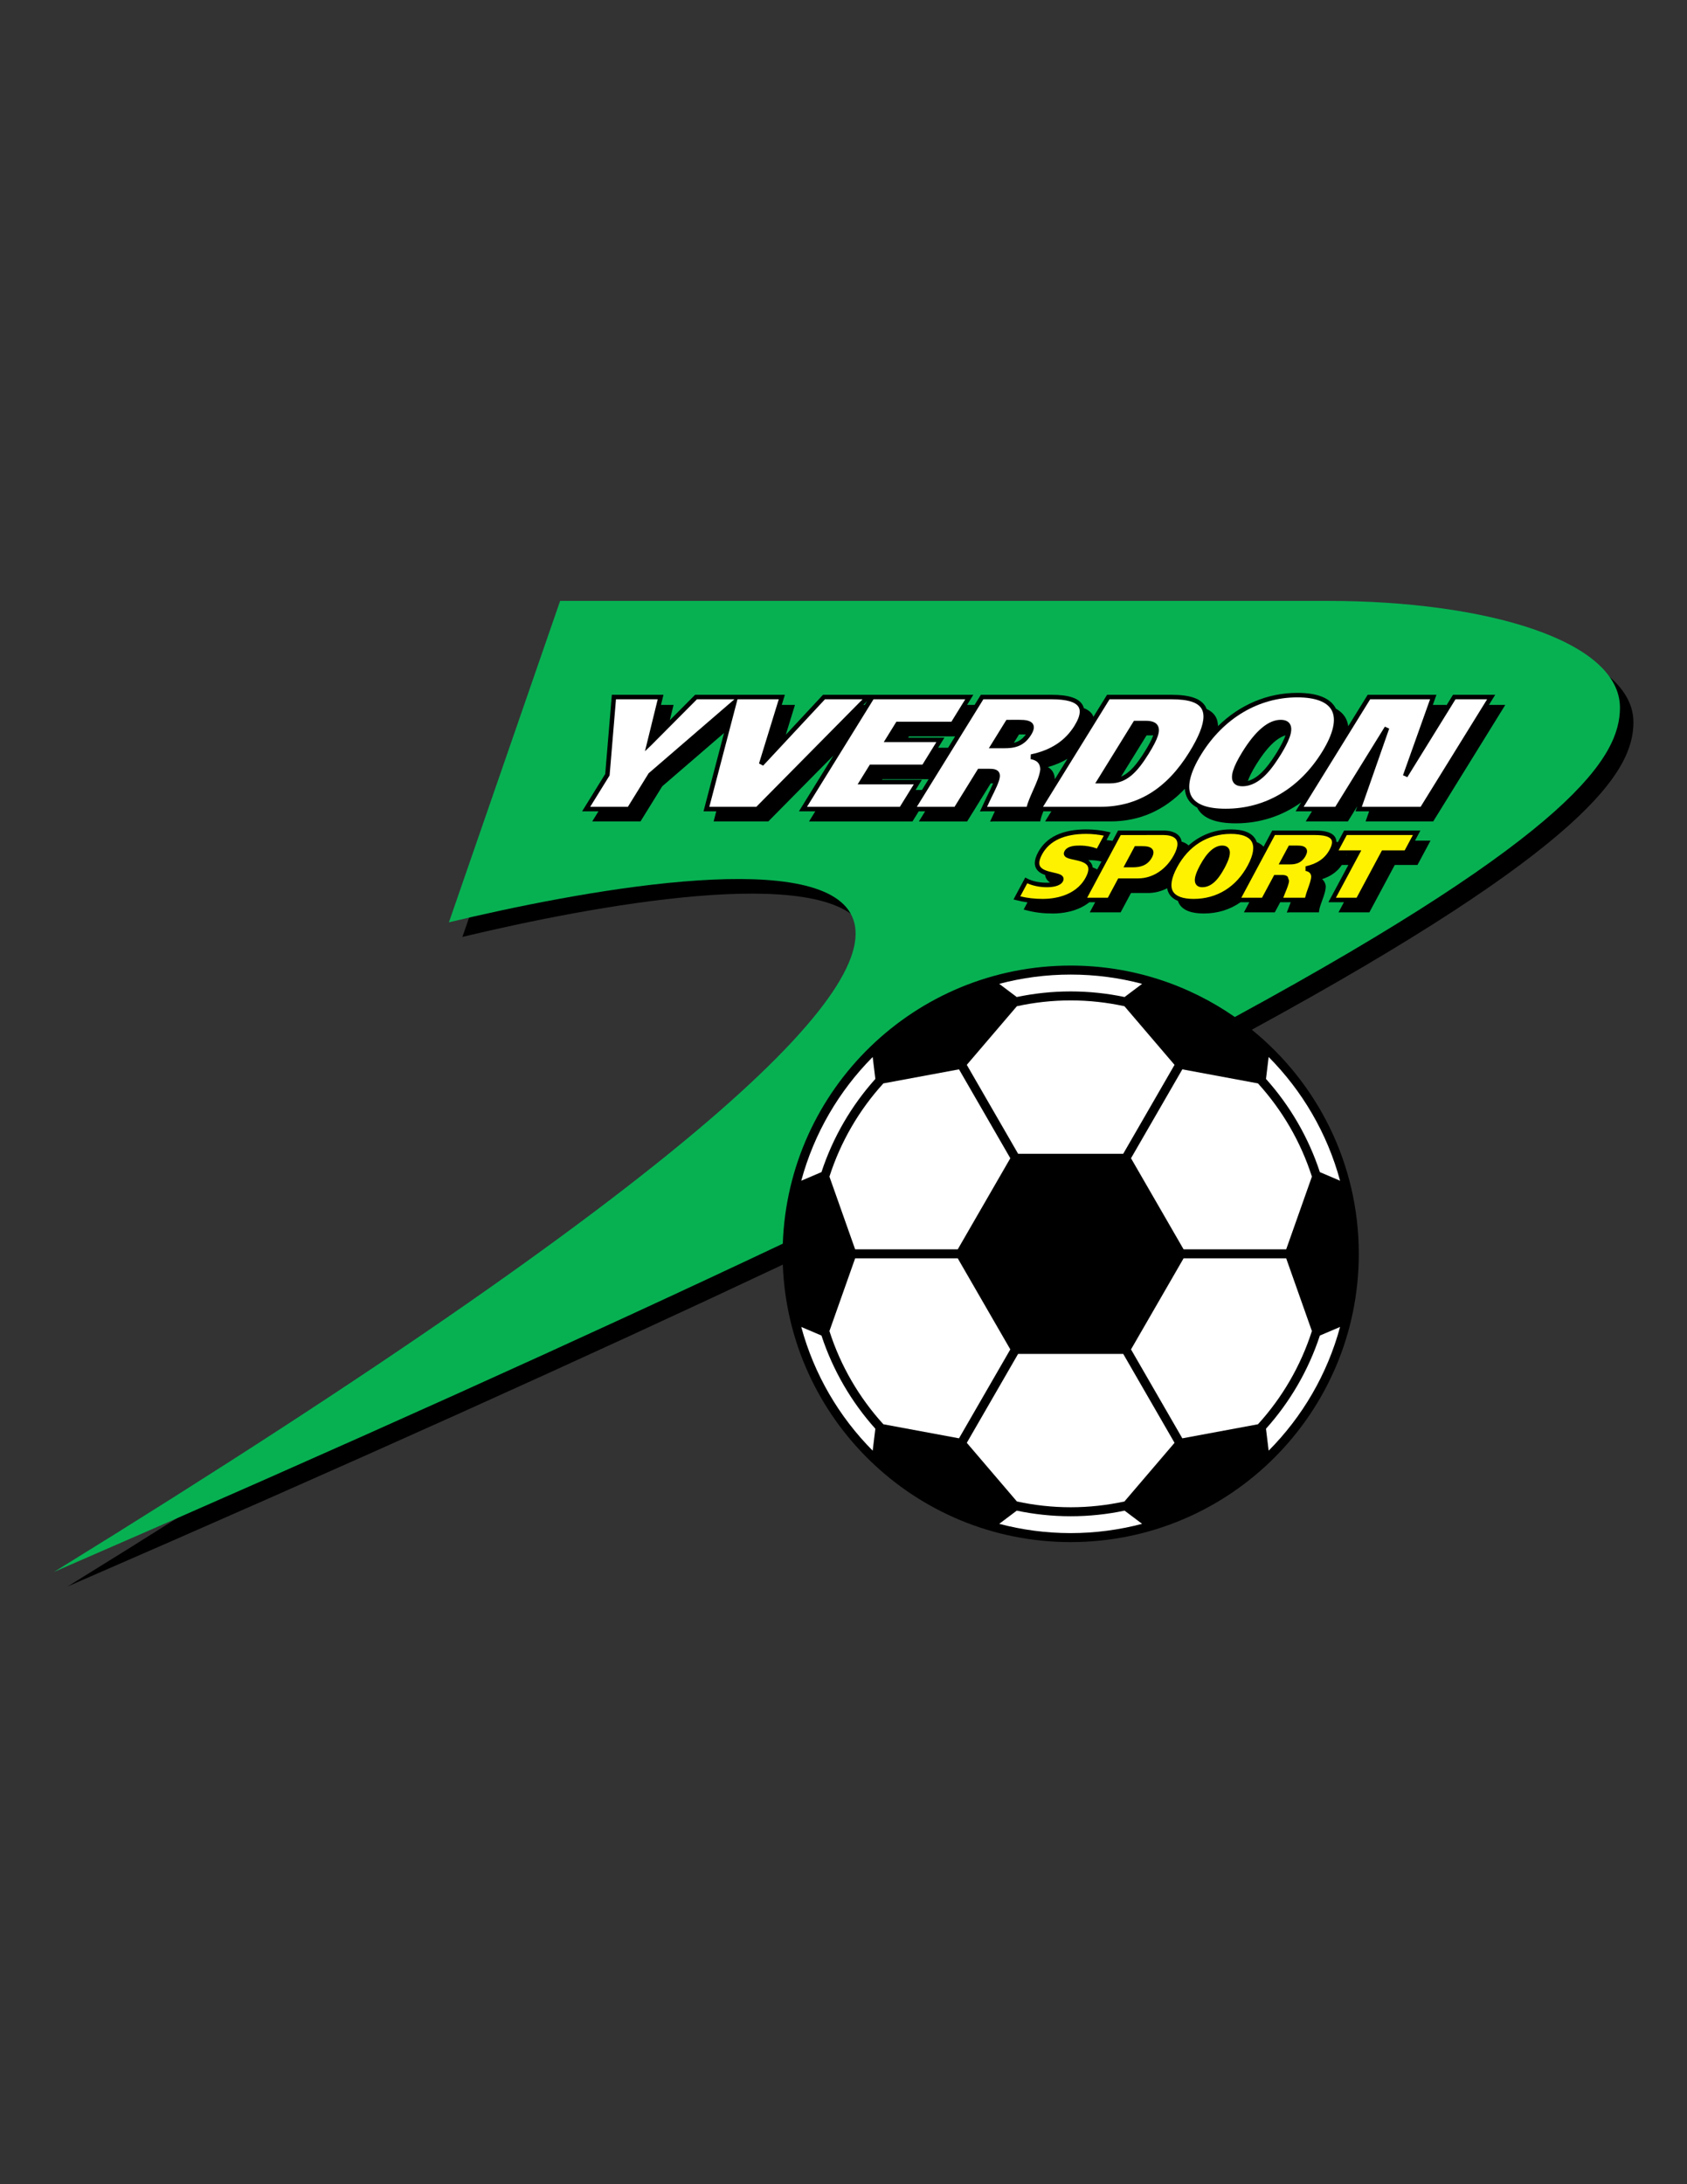 <?xml version="1.0" encoding="iso-8859-1"?>
<!-- Generator: Adobe Illustrator 24.0.1, SVG Export Plug-In . SVG Version: 6.00 Build 0)  -->
<svg version="1.1" id="Layer_1" xmlns="http://www.w3.org/2000/svg" xmlns:xlink="http://www.w3.org/1999/xlink" x="0px" y="0px"
	 viewBox="0 0 612 792" style="enable-background:new 0 0 612 792;" xml:space="preserve">
<rect x="0" y="0" width="612" height="792" fill="#333333" stroke="none"/>
<path d="M592.567,261.899c0-24.45-48.9-38.712-105.95-38.712H208.091l-40.342,116.545c91.688-22.005,344.542-65.2-143.236,235.536
	c104.375-45.293,189.711-83.811,259.473-116.704c2.063,55.91,48.01,100.608,104.425,100.608
	c57.728,0,104.523-46.796,104.523-104.524c0-32.825-15.143-62.103-38.811-81.265C576.096,306.906,592.567,279.534,592.567,261.899z"
	/>
<path style="fill:#07B152;" d="M481.727,217.89H203.201l-40.343,116.545c91.688-22.005,344.541-65.2-143.236,235.536
	c106.822-46.354,193.706-85.616,264.357-119.01c1.946-56.017,47.94-100.837,104.431-100.837c22.142,0,42.66,6.903,59.561,18.648
	c123.119-66.975,139.706-94.475,139.706-112.169C587.678,232.152,538.777,217.89,481.727,217.89z"/>
<path style="fill:#FFFFFF;" d="M298.007,484.277l-7.33-3.119c4.654,17.197,13.71,32.587,25.909,44.862l0.967-7.952
	C308.872,508.381,302.157,496.91,298.007,484.277z"/>
<path style="fill:#FFFFFF;" d="M388.41,549.799c-6.703,0-13.244-0.706-19.559-2.031l-6.361,4.782
	c8.274,2.183,16.959,3.362,25.92,3.362c8.96,0,17.643-1.179,25.917-3.362l-6.359-4.782
	C401.652,549.093,395.113,549.799,388.41,549.799z"/>
<path style="fill:#FFFFFF;" d="M478.813,425.015l7.332,3.123c-4.656-17.2-13.712-32.59-25.911-44.864l-0.967,7.952
	C467.947,400.912,474.663,412.386,478.813,425.015z"/>
<path style="fill:#FFFFFF;" d="M407.479,418.358l18.611-32.236l-18.172-21.262c-6.293-1.366-12.814-2.104-19.509-2.104
	c-6.695,0-13.219,0.739-19.51,2.104l-18.172,21.26l18.613,32.238H407.479z"/>
<path style="fill:#FFFFFF;" d="M317.553,391.225l-0.967-7.952c-12.199,12.274-21.255,27.664-25.909,44.864l7.33-3.123
	C302.157,412.386,308.872,400.912,317.553,391.225z"/>
<path style="fill:#FFFFFF;" d="M388.41,359.496c6.703,0,13.243,0.705,19.558,2.031l6.361-4.782
	c-8.274-2.186-16.959-3.362-25.919-3.362c-8.961,0-17.644,1.176-25.918,3.362l6.359,4.782
	C375.168,360.201,381.707,359.496,388.41,359.496z"/>
<path style="fill:#FFFFFF;" d="M429.375,453.017h37.221l9.328-26.372c-4.067-12.678-10.804-24.17-19.566-33.797l-27.442-5.097
	l-18.613,32.236L429.375,453.017z"/>
<path style="fill:#FFFFFF;" d="M369.34,490.935l-18.611,32.237l18.172,21.263c6.293,1.366,12.814,2.104,19.51,2.104
	c6.694,0,13.218-0.738,19.509-2.104l18.172-21.26l-18.613-32.24H369.34z"/>
<path style="fill:#FFFFFF;" d="M478.813,484.277c-4.149,12.633-10.865,24.104-19.546,33.791l0.967,7.952
	c12.199-12.275,21.255-27.662,25.911-44.862L478.813,484.277z"/>
<path style="fill:#FFFFFF;" d="M466.596,456.278h-37.221l-19.073,33.026l18.613,32.24l27.442-5.097
	c8.763-9.628,15.499-21.12,19.566-33.798L466.596,456.278z"/>
<path style="fill:#FFFFFF;" d="M347.445,456.278h-37.222l-9.328,26.372c4.067,12.678,10.803,24.17,19.566,33.794l27.443,5.098
	l18.612-32.237L347.445,456.278z"/>
<path style="fill:#FFFFFF;" d="M347.445,453.017l19.072-33.029l-18.612-32.237l-27.443,5.096
	c-8.763,9.625-15.499,21.121-19.566,33.799l9.328,26.372H347.445z"/>
<path d="M544.614,255.603h-4.468l2.268-3.666h-1.462h-13.84c0,0-0.978,1.579-2.451,3.962c0.063-0.175,0.106-0.296,0.106-0.296
	h-4.973c0.791-2.222,1.307-3.666,1.307-3.666h-24.942l-7.058,11.405c-0.148-1.089-0.454-2.1-0.958-3.005
	c-0.78-1.401-1.975-2.526-3.549-3.387c-0.044-0.089-0.068-0.19-0.117-0.277c-2.009-3.605-6.667-5.433-13.844-5.433
	c-10.823,0-20.869,4.293-28.773,12.047c-0.027-1.261-0.285-2.375-0.813-3.32c-0.693-1.247-1.817-2.197-3.358-2.9
	c-0.101-0.256-0.177-0.528-0.309-0.766c-1.659-2.977-5.614-4.363-12.448-4.363h-22.869h-0.453l-4.956,8.007
	c-0.081-0.215-0.142-0.439-0.254-0.643c-0.611-1.097-1.697-1.931-3.219-2.538c-0.103-0.396-0.25-0.773-0.449-1.13
	c-1.387-2.486-5.068-3.696-11.256-3.696h-25.194h-0.454l-2.268,3.666h-2.729l2.269-3.666h-1.463h-34.816h-0.842h-1.109h-16.298
	c0,0-7.419,7.959-13.512,14.495c1.708-5.547,3.334-10.829,3.334-10.829h-4.793c0.676-2.197,1.128-3.666,1.128-3.666h-13.912h-2.193
	h-2.332h-14.125c0,0-4.84,4.863-9.181,9.223c0.749-3.053,1.365-5.557,1.365-5.557h-4.565c0.523-2.128,0.9-3.666,0.9-3.666h-18.724
	c0,0-2.37,28.334-2.402,28.718c-0.201,0.323-8.375,13.529-8.375,13.529h5.934c-1.285,2.077-2.269,3.665-2.269,3.665h17.51
	c0,0,7.751-12.522,7.881-12.732c0.114-0.097,12.566-10.831,22.419-19.323l-7.44,28.39h4.626l-0.961,3.665h19.843l23.641-23.918
	l-12.532,20.253h5.933l-2.268,3.665h37.529l2.269-3.665h2.319l-2.268,3.665h17.509c0,0,8.088-13.062,8.538-13.791
	c0.194,0,0.526,0,0.896,0c-0.605,1.44-1.452,3.144-2.198,4.64l-2.595,5.543l1.305-0.057h4.104l-1.742,3.723l1.305-0.058h16.897
	l0.135-0.649c0.184-0.883,0.553-1.912,1.003-3.016h2.896l-2.268,3.665h23.691c10.52,0,19.566-3.978,27.009-11.835
	c0.095,1.302,0.409,2.485,0.99,3.527c0.77,1.379,1.953,2.483,3.523,3.33c0.054,0.108,0.082,0.229,0.142,0.335
	c1.974,3.543,6.621,5.34,13.813,5.34c8.755,0,16.81-2.633,23.703-7.577l-1.988,3.214h5.932l-2.269,3.665h15.302
	c0,0,1.402-2.267,3.405-5.501c-0.403,1.148-0.644,1.836-0.644,1.836h4.945c-0.778,2.224-1.282,3.665-1.282,3.665h24.531
	l26.142-42.246H544.614z M313.708,255.603h-0.513l1.371-1.388L313.708,255.603z M329.749,267.006c0.643,0,11.276,0,16.75,0
	l-2.556,4.132c-0.997,0-2.233,0-3.602,0l2.268-3.664c0,0-7.48,0-13.15,0C329.583,267.273,329.689,267.103,329.749,267.006z
	 M320.13,282.543c0.672,0,11.808,0,16.754,0l-2.414,3.898c-0.706,0-1.486,0-2.314,0l2.268-3.664c0,0-8.354,0-14.439,0
	C320.044,282.684,320.095,282.601,320.13,282.543z M387.246,275.146l-4.568,7.381c-0.118-2.082-0.979-3.497-2.542-4.375
	C382.779,277.417,385.141,276.412,387.246,275.146z M367.793,269.353c0.896-1.447,1.7-2.748,1.883-3.044c0.407,0,1.556,0,2.496,0
	C370.858,268.095,369.375,268.964,367.793,269.353z M415.402,272.342c-2.879,4.646-5.444,7.848-8.706,9.26
	c3.499-5.656,8.935-14.439,9.247-14.944c0.43,0,1.584,0,2.427,0C417.737,268.433,416.484,270.591,415.402,272.342z M463.336,272.636
	c-2.254,3.564-5.859,9.258-10.652,10.561c0.482-1.404,1.408-3.346,3.078-6.042c3.733-6.031,7.284-9.535,10.591-10.523
	C465.817,268.186,464.814,270.186,463.336,272.636z"/>
<path style="fill:#FFFFFF;" d="M266.427,253.566c-2.994,2.581-31.108,26.815-31.108,26.815s-7.084,11.447-7.533,12.171
	c-0.772,0-11.351,0-13.677,0c1.248-2.015,7.04-11.373,7.04-11.373s2.191-26.198,2.31-27.613c1.281,0,13.4,0,15.145,0
	c-0.439,1.786-4.624,18.828-4.624,18.828l2.186-2.078c0,0,16.211-16.284,16.675-16.75
	C253.401,253.566,263.232,253.566,266.427,253.566z"/>
<path style="fill:#FFFFFF;" d="M312.916,253.566c-2.544,2.574-38.079,38.525-38.536,38.986c-0.617,0-15.21,0-17.05,0
	c0.5-1.912,9.914-37.835,10.216-38.986c1.085,0,13.124,0,14.972,0c-0.595,1.931-7.164,23.267-7.164,23.267l1.492,0.796
	c0,0,21.958-23.556,22.433-24.063C299.871,253.566,309.985,253.566,312.916,253.566z"/>
<path style="fill:#FFFFFF;" d="M350.172,253.566c-1.119,1.809-4.656,7.529-5.038,8.147c-0.868,0-19.961,0-19.961,0l-4.573,7.391
	c0,0,16.589,0,19.084,0c-1.119,1.81-4.658,7.529-5.04,8.147c-0.866,0-19.084,0-19.084,0l-4.432,7.157c0,0,17.849,0,20.37,0
	c-1.12,1.81-4.66,7.527-5.043,8.145c-0.848,0-31.041,0-33.695,0c1.433-2.315,23.67-38.253,24.124-38.986
	C317.732,253.566,347.521,253.566,350.172,253.566z"/>
<path style="fill:#FFFFFF;" d="M539.489,253.566c-1.433,2.314-23.674,38.252-24.127,38.986c-0.828,0-19.293,0-21.322,0
	c0.703-2.012,9.926-28.361,9.926-28.361l-1.579-0.697c0,0-17.516,28.305-17.98,29.058c-0.753,0-9.234,0-11.466,0
	c1.433-2.315,23.672-38.253,24.125-38.986c0.83,0,19.678,0,21.724,0c-0.72,2.016-9.823,27.542-9.823,27.542l1.576,0.702
	c0,0,17.013-27.492,17.477-28.244C528.771,253.566,537.256,253.566,539.489,253.566z"/>
<path style="fill:#FFFFFF;" d="M381.476,253.566c5.467,0,8.774,0.963,9.833,2.861c0.258,0.463,0.387,1.001,0.387,1.611
	c0,1.355-0.634,3.063-1.897,5.108c-3.389,5.474-8.575,8.875-15.854,10.396l-0.061,1.716c2.337,0.449,3.385,1.528,3.505,3.609
	c-0.147,2.203-1.488,5.195-2.782,8.091c-0.91,2.036-1.714,3.93-2.155,5.595c-1.008,0-12.28,0-14.367,0
	c0.566-1.207,1.468-3.128,1.468-3.128c1.471-2.946,2.99-5.993,3.151-7.677c0.018-0.151,0.027-0.299,0.027-0.442
	c0-0.638-0.185-1.176-0.551-1.59c-0.78-0.878-2.171-0.952-3.415-0.952h-3.942c0,0-8.086,13.061-8.538,13.79
	c-0.774,0-11.354,0-13.679,0c1.433-2.315,23.677-38.253,24.13-38.986C357.61,253.566,381.476,253.566,381.476,253.566z
	 M365.557,261.015h-0.454l-6.373,10.302h5.537c3.287,0,7.026-0.376,9.808-4.868c1.003-1.622,1.229-2.878,0.69-3.843
	c-0.781-1.402-2.918-1.592-4.902-1.592H365.557z"/>
<path style="fill:#FFFFFF;" d="M424.932,253.566c6.18,0,9.684,1.121,11.023,3.526c0.422,0.756,0.632,1.67,0.632,2.738
	c0,3.057-1.722,7.383-5.146,12.919c-8.243,13.325-18.802,19.803-32.279,19.803c0,0-18.217,0-20.771,0
	c1.433-2.315,23.672-38.253,24.126-38.986C403.389,253.566,424.932,253.566,424.932,253.566z M411.823,261.362h-0.453
	l-14.045,22.697h5.361c6.142,0,9.949-4.155,14.101-10.859c3.352-5.417,4.259-8.241,3.239-10.073
	c-0.662-1.188-2.089-1.765-4.36-1.765H411.823z"/>
<path style="fill:#FFFFFF;" d="M432.246,288.747c-1.824-3.273-0.594-8.55,3.56-15.261c8.11-13.102,20.805-20.617,34.827-20.617
	c6.449,0,10.744,1.59,12.421,4.597c1.848,3.317,0.665,8.563-3.421,15.163c-8.229,13.296-20.658,20.62-34.999,20.62
	C438.078,293.25,433.911,291.735,432.246,288.747z M450.711,272.628c-3.391,5.487-4.462,8.951-3.373,10.902
	c0.583,1.044,1.708,1.574,3.345,1.574c6.7,0,11.294-7.268,14.039-11.611c2.414-3.999,4.684-8.404,3.286-10.883
	c-0.599-1.059-1.753-1.597-3.429-1.597C460.15,261.015,455.483,264.922,450.711,272.628z"/>
<path d="M414.197,308.447c1.984,0,2.464,0.306,2.572,0.487c0.025,0.043,0.039,0.105,0.039,0.19c0,0.207-0.09,0.544-0.345,1.021
	c-1.281,2.391-3.483,2.714-5.468,2.714c0,0-0.386,0-0.697,0c0.753-1.404,2.05-3.827,2.363-4.411
	C413.225,308.447,414.197,308.447,414.197,308.447z"/>
<path d="M517.591,304.829h-4.271l1.966-3.666h-1.36h-26.319l-2.264,4.223c-0.167-0.052-0.344-0.099-0.522-0.143
	c-0.024-0.608-0.167-1.167-0.459-1.654c-0.976-1.632-3.339-2.426-7.227-2.426H462.02h-0.487l-3.136,5.848
	c-0.639-0.692-1.463-1.248-2.473-1.665c-0.13-0.377-0.288-0.739-0.49-1.078c-1.398-2.338-4.395-3.524-8.902-3.524
	c-5.846,0-11.146,2.063-15.357,5.821c-0.701-0.696-1.597-1.116-2.504-1.369c-0.093-0.528-0.239-1.031-0.505-1.475
	c-1.332-2.225-4.317-2.558-5.978-2.558h-16.096h-0.487l-1.998,3.726c-0.713-0.118-1.445-0.208-2.185-0.285l1.483-2.767l-1.039-0.239
	c-2.395-0.551-5.162-0.855-7.798-0.855c-8.639,0-14.52,2.798-17.479,8.316c-0.793,1.48-1.188,2.765-1.188,3.884
	c0,0.613,0.117,1.176,0.353,1.694c0.621,1.364,1.935,2.126,3.378,2.633c0.056,0.359,0.141,0.708,0.288,1.033
	c0.335,0.735,0.882,1.286,1.53,1.726c-0.368,0.032-0.752,0.053-1.159,0.053c-2.742,0-5.342-0.551-7.133-1.509l-0.718-0.385
	l-4.262,7.95l1,0.261c1.377,0.361,2.708,0.616,4.064,0.807l-1.39,2.596l0.998,0.263c3.134,0.825,6.017,1.176,9.64,1.176
	c2.813,0,8.702-0.485,13.204-4.085h2.108l-1.966,3.667h11.2c0,0,3.357-6.257,3.763-7.015c0.839,0,6.218,0,6.218,0
	c2.431,0,4.765-0.621,6.903-1.727c0.121,0.744,0.363,1.421,0.729,2.031c0.673,1.125,1.736,1.974,3.169,2.552
	c0.129,0.39,0.287,0.766,0.494,1.113c1.377,2.298,4.362,3.463,8.876,3.463c5.014,0,9.536-1.414,13.342-4.085h3.196l-1.966,3.667
	h11.203c0,0,0.945-1.764,1.968-3.667h3.813l-1.432,3.729l1.207-0.062h10.46l0.087-0.715c0.116-0.934,0.565-2.168,1.041-3.473
	c0.659-1.808,1.339-3.677,1.339-5.275c0-0.032,0-0.064,0-0.096c-0.149-1.094-0.617-1.896-1.332-2.479
	c3.121-1.022,5.514-2.693,7.166-5.14c0.404,0,1.306,0,2.37,0c-2.751,5.132-7.241,13.509-7.241,13.509h5.632
	c-1.147,2.143-1.966,3.667-1.966,3.667h11.201c0,0,8.77-16.359,9.207-17.177c0.864,0,8.239,0,8.239,0l4.729-8.817H517.591z
	 M398.038,315.279c-0.501-0.304-1.058-0.546-1.639-0.745c-0.055-0.379-0.142-0.744-0.298-1.082c-0.298-0.64-0.76-1.135-1.307-1.541
	c0.235-0.006,0.456-0.008,0.63-0.008c1.483,0,2.881,0.178,4.161,0.489L398.038,315.279z M488.396,309.981c0.039,0,0.073,0,0.11,0
	l-0.174,0.325C488.36,310.196,488.376,310.09,488.396,309.981z"/>
<path style="fill:#FFF200;" d="M385.596,319.604c0.358-0.668,0.259-1.191,0.112-1.512c-0.447-0.985-1.813-1.297-3.54-1.692
	c-1.898-0.433-4.264-0.972-4.931-2.439c-0.435-0.955-0.171-2.345,0.786-4.131c2.653-4.947,8.051-7.456,16.044-7.456
	c2.143,0,4.337,0.248,6.36,0.635c-0.673,1.256-2.08,3.882-2.504,4.67c-1.817-0.668-3.899-1.074-6.163-1.074
	c-1.462,0-4.5,0-5.591,2.036c-0.35,0.651-0.25,1.161-0.104,1.474c0.447,0.968,1.813,1.261,3.543,1.63
	c1.933,0.414,4.336,0.93,5.013,2.391c0.435,0.939,0.177,2.31-0.768,4.072c-3.744,6.985-12.107,7.739-15.529,7.739
	c-3.098,0-5.565-0.314-8.199-0.925c0.662-1.235,2.1-3.918,2.54-4.74c1.96,0.874,4.447,1.429,7.125,1.429
	C381.538,321.711,384.616,321.438,385.596,319.604z"/>
<path style="fill:#FFF200;" d="M422.188,302.793c1.059,0,3.625,0.172,4.578,1.765c0.25,0.419,0.376,0.923,0.376,1.507
	c0,1.062-0.414,2.38-1.23,3.903c-2.868,5.349-7.752,8.542-13.06,8.542h-7.193c0,0-3.352,6.257-3.76,7.015c-0.741,0-5.637,0-7.504,0
	c1.142-2.13,11.762-21.944,12.184-22.732C407.497,302.793,422.188,302.793,422.188,302.793z M412.174,306.817h-0.489l-4.108,7.671
	h3.42c2.143,0,5.188-0.371,6.903-3.574c0.613-1.143,0.703-2.09,0.269-2.817c-0.673-1.125-2.306-1.28-3.971-1.28H412.174z"/>
<path style="fill:#FFF200;" d="M425.55,323.274c-1.121-1.869-0.623-4.888,1.434-8.73c4.211-7.849,11.152-12.17,19.548-12.17
	c3.839,0,6.434,0.944,7.504,2.731c1.135,1.894,0.662,4.893-1.363,8.669c-4.208,7.849-11.186,12.172-19.648,12.172
	C429.181,325.947,426.596,325.022,425.55,323.274z M435.325,313.775c-1.828,3.41-2.294,5.509-1.516,6.811
	c0.307,0.514,0.966,1.125,2.358,1.125c4.229,0,6.788-4.658,8.163-7.158c1.283-2.461,2.453-5.18,1.463-6.811
	c-0.313-0.519-0.985-1.136-2.405-1.136C440.587,306.605,437.873,309.017,435.325,313.775z"/>
<path style="fill:#FFF200;" d="M477.135,302.793c3.174,0,5.189,0.565,5.829,1.633c0.166,0.278,0.249,0.609,0.249,0.993
	c0,0.713-0.285,1.604-0.855,2.666c-1.7,3.177-4.559,5.154-8.74,6.044l-0.02,1.668c1.614,0.306,1.945,1.109,2.061,1.933
	c0,0.014,0,0.027,0,0.041c0,1.215-0.635,2.958-1.251,4.644c-0.407,1.117-0.75,2.155-0.96,3.11c-0.973,0-6.218,0-7.908,0
	c0.275-0.713,0.565-1.466,0.565-1.466c0.746-1.794,1.517-3.65,1.531-4.723c0,0.019-0.49-1.425-0.49-1.425
	c-0.586-0.606-1.496-0.657-2.304-0.657h-2.583c0,0-4.022,7.499-4.435,8.271c-0.744,0-5.64,0-7.507,0
	c1.141-2.13,11.767-21.944,12.188-22.732C463.42,302.793,477.135,302.793,477.135,302.793z M468.039,306.605h-0.486l-3.67,6.832
	h3.81c1.501,0,4.295,0,5.963-3.119c0.571-1.066,0.652-1.913,0.248-2.588c-0.594-0.992-1.992-1.125-3.283-1.125H468.039z"/>
<path style="fill:#FFF200;" d="M512.563,302.793c-0.829,1.545-2.645,4.933-2.979,5.559c-0.864,0-8.239,0-8.239,0
	s-8.768,16.355-9.205,17.174c-0.744,0-5.641,0-7.508,0c1.114-2.076,9.207-17.174,9.207-17.174s-6.342,0-8.238,0
	c0.829-1.546,2.646-4.933,2.979-5.559C489.47,302.793,510.168,302.793,512.563,302.793z"/>
</svg>
